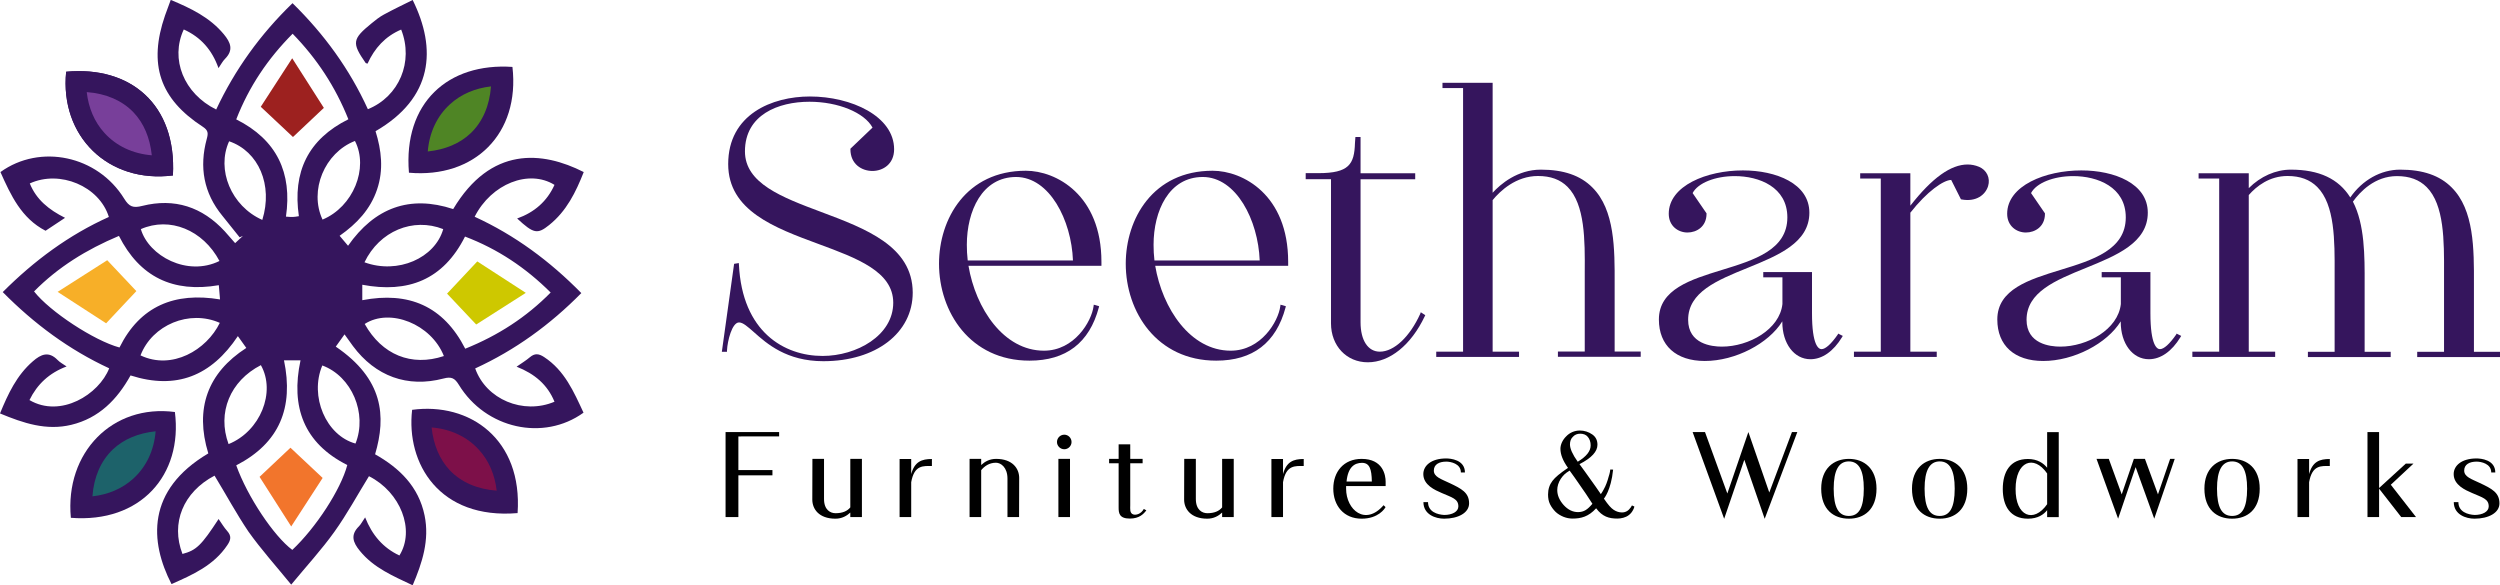 <?xml version="1.0" encoding="utf-8"?>
<!-- Generator: Adobe Illustrator 25.2.0, SVG Export Plug-In . SVG Version: 6.00 Build 0)  -->
<svg version="1.1" id="Layer_1" xmlns="http://www.w3.org/2000/svg" xmlns:xlink="http://www.w3.org/1999/xlink" x="0px" y="0px"
	 viewBox="0 0 228.27 53.41" style="enable-background:new 0 0 228.27 53.41;" xml:space="preserve">
<style type="text/css">
	.st0{fill:#35155D;}
	.st1{fill:#783F9A;}
	.st2{fill:#9D211F;}
	.st3{fill:#CEC800;}
	.st4{fill:#F2752C;}
	.st5{fill:#F7AF28;}
	.st6{fill:#4F8525;}
	.st7{fill:#7D1049;}
	.st8{fill:#1D626A;}
</style>
<g>
	<g>
		<path d="M67.42,39.85v3.07h3.11v0.48h-3.11v3.81h-1.17v-7.76h4.89v0.4H67.42z"/>
		<path d="M74.17,45.62l0.01-3.72h1.06v3.66c0,1.01,0.59,1.3,1.05,1.3c0.64,0,1.07-0.19,1.35-0.53V41.9h1.06v5.31h-1.06v-0.41
			c-0.33,0.31-0.77,0.56-1.36,0.56C74.77,47.36,74.17,46.47,74.17,45.62z"/>
		<path d="M85.09,41.91v0.64c-0.77,0-1.61-0.12-1.89,1.48v3.18h-1.06v-5.3h1.06v1.38C83.51,42.15,84.16,41.91,85.09,41.91z"/>
		<path d="M93.06,43.64l-0.01,3.57h-1.06V43.7c0-1.01-0.59-1.45-1.05-1.45c-0.64,0-1.07,0.34-1.35,0.68v4.28h-1.06V41.9h1.06v0.56
			c0.33-0.31,0.77-0.56,1.36-0.56C92.46,41.9,93.06,42.79,93.06,43.64z"/>
		<path d="M97.84,40.36c0,0.36-0.3,0.66-0.66,0.66c-0.37,0-0.67-0.3-0.67-0.66c0-0.37,0.3-0.67,0.67-0.67
			C97.54,39.69,97.84,39.99,97.84,40.36z M97.7,47.21h-1.06V41.9h1.06V47.21z"/>
		<path d="M104.67,46.6c-0.25,0.33-0.64,0.75-1.51,0.75c-0.97,0-1.02-0.51-1.02-1.01V42.3h-0.87v-0.4h0.87v-1.33h1.06v1.33h1.13v0.4
			h-1.13v3.84c0,0.31-0.07,0.74,0.3,0.84c0.22,0.06,0.68-0.03,0.94-0.51L104.67,46.6z"/>
		<path d="M108.12,45.62l0.01-3.72h1.06v3.66c0,1.01,0.59,1.3,1.05,1.3c0.64,0,1.07-0.19,1.35-0.53V41.9h1.06v5.31h-1.06v-0.41
			c-0.33,0.31-0.77,0.56-1.36,0.56C108.73,47.36,108.12,46.47,108.12,45.62z"/>
		<path d="M119.04,41.91v0.64c-0.77,0-1.61-0.12-1.89,1.48v3.18h-1.06v-5.3h1.06v1.38C117.46,42.15,118.11,41.91,119.04,41.91z"/>
		<path d="M122.91,44.38v0.24c0,1.95,1.77,3.43,3.42,1.51l0.18,0.17c-0.06,0.14-0.66,1.06-2.18,1.06c-1.63,0-2.59-1.19-2.59-2.74
			c0-1.55,0.95-2.72,2.59-2.72c1.95,0,2.19,1.49,2.19,2.08v0.4H122.91z M122.95,43.97h2.31c-0.02-1.16-0.21-1.71-0.91-1.71
			C123.68,42.27,123.08,42.64,122.95,43.97z"/>
		<path d="M134.14,45.96c0,0.87-1,1.4-2.28,1.4c-0.77,0-1.89-0.37-1.89-1.51h0.42c0,0.89,0.87,1.14,1.48,1.17
			c0.73,0,1.29-0.3,1.29-0.78c0-0.69-0.57-0.81-1.53-1.23c-0.6-0.26-1.67-0.72-1.67-1.72c0-0.77,0.72-1.43,2.09-1.43
			c0.38,0,1.71,0.11,1.71,1.28h-0.37c0-0.81-0.94-0.99-1.33-0.99c-0.65,0-1.14,0.25-1.14,0.82c0,0.57,0.66,0.77,1.42,1.13
			C133.45,44.62,134.14,44.98,134.14,45.96z"/>
		<path d="M149.23,46.25c-0.02,0.13-0.1,0.28-0.1,0.28c-0.1,0.2-0.23,0.38-0.43,0.52c-0.26,0.2-0.67,0.3-1.02,0.3
			c-0.76,0-1.37-0.17-1.94-0.94c-0.69,0.77-1.39,0.94-2.15,0.94c-0.28,0-0.55-0.05-0.83-0.16c-0.26-0.11-0.51-0.25-0.72-0.45
			c-0.2-0.2-0.37-0.42-0.51-0.7c-0.13-0.26-0.18-0.56-0.18-0.89c0-0.49,0.14-0.9,0.4-1.24c0.26-0.34,0.66-0.67,1.42-1.19
			c-0.46-0.64-0.69-1.22-0.69-1.74c0-0.4,0.21-0.83,0.53-1.14c0.31-0.33,0.76-0.53,1.24-0.53c0.42,0,0.81,0.13,1.14,0.36
			c0.34,0.24,0.47,0.56,0.47,0.94c0,0.61-0.52,1.2-1.64,1.77c0.35,0.48,0.69,0.94,1.01,1.4c0.33,0.46,0.64,0.89,0.94,1.34
			c0.09-0.11,0.25-0.41,0.25-0.41c0.21-0.36,0.36-0.79,0.47-1.21c0.01-0.03,0.12-0.34,0.14-0.63l0.26,0.01
			c-0.19,1.91-0.84,2.65-0.84,2.65c0.41,0.6,0.65,0.86,0.89,1.02c0.24,0.16,0.5,0.24,0.76,0.24c0.34,0,0.6-0.16,0.81-0.47
			c0,0,0.05-0.07,0.1-0.17L149.23,46.25z M145.4,46c-0.41-0.64-0.76-1.17-1.12-1.67c-0.35-0.51-0.67-0.97-0.96-1.36
			c-0.41,0.25-0.58,0.42-0.81,0.75c-0.22,0.34-0.32,0.7-0.32,1.02c0,0.49,0.2,0.94,0.58,1.37c0.39,0.43,0.83,0.65,1.32,0.65
			C144.63,46.75,144.94,46.54,145.4,46z M143.35,40.58c0,0.38,0.23,0.91,0.71,1.58c0.78-0.47,1.18-0.96,1.18-1.49
			c0-0.16-0.02-0.31-0.07-0.44c-0.04-0.13-0.11-0.24-0.19-0.34c-0.08-0.1-0.18-0.17-0.3-0.22c-0.13-0.05-0.25-0.07-0.39-0.07
			c-0.29,0-0.51,0.1-0.68,0.29C143.43,40.06,143.35,40.3,143.35,40.58z"/>
		<path d="M164.11,39.45l-2.98,7.92l-1.86-5.39l-1.84,5.39l-2.88-7.92h1.13l2.04,5.61l1.92-5.61l1.91,5.52l2.07-5.52H164.11z"/>
		<path d="M171.34,44.62c0,1.9-1.13,2.74-2.52,2.74c-1.4,0-2.53-0.84-2.53-2.74c0-1.83,1.13-2.72,2.53-2.72
			C170.2,41.9,171.34,42.77,171.34,44.62z M170.18,44.62c0-1.69-0.45-2.49-1.37-2.49c-0.92,0-1.38,0.82-1.38,2.49
			c0,1.74,0.46,2.49,1.38,2.49C169.74,47.11,170.18,46.36,170.18,44.62z"/>
		<path d="M179.63,44.62c0,1.9-1.13,2.74-2.52,2.74c-1.4,0-2.53-0.84-2.53-2.74c0-1.83,1.13-2.72,2.53-2.72
			C178.5,41.9,179.63,42.77,179.63,44.62z M178.48,44.62c0-1.69-0.45-2.49-1.37-2.49c-0.92,0-1.38,0.82-1.38,2.49
			c0,1.74,0.46,2.49,1.38,2.49C178.03,47.11,178.48,46.36,178.48,44.62z"/>
		<path d="M185.17,41.91c0.88,0,1.43,0.4,1.75,0.8v-3.25h1.06v7.76h-1.06v-0.64c-0.31,0.4-0.85,0.78-1.75,0.78
			c-1.63,0-2.3-1.17-2.3-2.71C182.87,43.09,183.54,41.91,185.17,41.91z M186.92,46.04v-2.81c-1.23-1.77-2.88-1.08-2.88,1.41
			C184.02,47.15,185.69,47.8,186.92,46.04z"/>
		<path d="M198.57,41.9l-1.87,5.46L195,42.65l-1.6,4.71l-1.97-5.46h1.12l1.18,3.24l1.11-3.24h1.01l1.19,3.24l1.11-3.24H198.57z"/>
		<path d="M206.33,44.62c0,1.9-1.13,2.74-2.52,2.74c-1.4,0-2.53-0.84-2.53-2.74c0-1.83,1.13-2.72,2.53-2.72
			C205.2,41.9,206.33,42.77,206.33,44.62z M205.18,44.62c0-1.69-0.45-2.49-1.37-2.49c-0.92,0-1.38,0.82-1.38,2.49
			c0,1.74,0.46,2.49,1.38,2.49C204.73,47.11,205.18,46.36,205.18,44.62z"/>
		<path d="M212.73,41.91v0.64c-0.77,0-1.61-0.12-1.89,1.48v3.18h-1.06v-5.3h1.06v1.38C211.15,42.15,211.79,41.91,212.73,41.91z"/>
		<path d="M218.3,44.26l2.3,2.95h-1.35l-2.02-2.59v2.59h-1.06v-7.76h1.06v5.11l2.44-2.23h0.7L218.3,44.26z"/>
		<path d="M228.22,45.96c0,0.87-1,1.4-2.28,1.4c-0.77,0-1.89-0.37-1.89-1.51h0.42c0,0.89,0.87,1.14,1.48,1.17
			c0.73,0,1.29-0.3,1.29-0.78c0-0.69-0.57-0.81-1.53-1.23c-0.6-0.26-1.67-0.72-1.67-1.72c0-0.77,0.72-1.43,2.09-1.43
			c0.38,0,1.71,0.11,1.71,1.28h-0.37c0-0.81-0.94-0.99-1.33-0.99c-0.65,0-1.14,0.25-1.14,0.82c0,0.57,0.66,0.77,1.42,1.13
			C227.53,44.62,228.22,44.98,228.22,45.96z"/>
	</g>
	<g>
		<path class="st0" d="M74.97,19.35c-3.58-1.34-6.95-2.61-6.95-5.53c0-3.34,3.04-4.53,5.89-4.53c2.62,0,5.02,0.99,5.76,2.36
			l-1.98,1.89l-0.04,0.04v0.05c0,1.36,1.04,1.98,2.01,1.98c0.95,0,1.98-0.62,1.98-1.98c0-3.02-3.91-4.82-7.69-4.82
			c-3.44,0-7.46,1.62-7.46,6.17c0,4.25,4.21,5.81,8.28,7.31c3.49,1.29,6.79,2.51,6.79,5.35c0,3-3.35,4.86-6.45,4.86
			c-3.5,0-7.34-2.19-7.64-8.34l-0.01-0.14l-0.43,0.07l-1.1,7.89l-0.02,0.14h0.47l0-0.12c0.04-0.87,0.46-2.56,1.1-2.56
			c0.36,0,0.79,0.39,1.35,0.88c1.19,1.06,2.99,2.66,6.35,2.66c4.8,0,8.16-2.58,8.16-6.27C83.32,22.49,79.08,20.89,74.97,19.35z"/>
		<path class="st0" d="M93.67,15.59c-5.45,0-7.93,4.4-7.93,8.49c0,4.4,2.84,8.85,8.26,8.85c3.34,0,5.47-1.63,6.33-4.85l0.03-0.12
			l-0.49-0.14l-0.02,0.15c-0.18,1.37-1.74,4.05-4.53,4.05c-3.69,0-6.24-3.87-6.89-7.75h12.14v-0.36
			C100.57,17.8,96.44,15.59,93.67,15.59z M97.97,23.78h-9.61c-0.06-0.49-0.08-0.97-0.08-1.43c0-3.08,1.39-6.19,4.5-6.19
			C95.83,16.17,97.83,20.1,97.97,23.78z"/>
		<path class="st0" d="M110.72,15.59c-5.45,0-7.93,4.4-7.93,8.49c0,4.4,2.84,8.85,8.26,8.85c3.34,0,5.47-1.63,6.33-4.85l0.03-0.12
			l-0.49-0.14l-0.02,0.15c-0.18,1.37-1.74,4.05-4.53,4.05c-3.69,0-6.24-3.87-6.89-7.75h12.14v-0.36
			C117.62,17.8,113.5,15.59,110.72,15.59z M115.02,23.78h-9.61c-0.06-0.49-0.08-0.97-0.08-1.43c0-3.08,1.39-6.19,4.5-6.19
			C112.88,16.17,114.88,20.1,115.02,23.78z"/>
		<path class="st0" d="M129.68,28.65c-0.95,2.1-2.39,3.46-3.69,3.46c-1.08,0-1.76-1.03-1.76-2.68V16.37h4.99v-0.55h-4.99v-3.31
			h-0.47l-0.04,0.55c-0.06,1.94-0.54,2.75-3.35,2.75h-1.15v0.55h2.31v13.16c0,2.06,1.42,3.56,3.36,3.56c2,0,3.95-1.57,5.2-4.2
			l0.05-0.1l-0.41-0.27L129.68,28.65z"/>
		<path class="st0" d="M147.43,25.92c0.01-3.17,0.02-6.76-2.03-8.8c-1.09-1.1-2.63-1.63-4.71-1.63c-2.14,0-3.68,1.32-4.4,2.11V7.56
			h-4.58v0.48h1.88v24.07h-2.45v0.48h7.56v-0.48h-2.41V18.27c0.69-0.84,2.13-2.2,4.14-2.2c1.15,0,2.03,0.32,2.7,0.99
			c1.6,1.61,1.59,4.89,1.57,7.79c0,0.26,0,0.52,0,0.77v6.48h-2.45v0.48h7.56v-0.48h-2.38L147.43,25.92z"/>
		<path class="st0" d="M167.8,30.55c-0.6,0.86-1.12,1.33-1.48,1.33c-0.26,0-0.87-0.32-0.87-3.28v-3.76H161v0.48h1.75v2.44
			c-0.25,2.32-3.06,3.89-5.53,3.89c-0.93,0-3.08-0.24-3.08-2.45c0-2.53,2.64-3.61,5.43-4.74c2.77-1.13,5.64-2.29,5.64-5.04
			c0-2.67-3.05-3.86-6.07-3.86c-3.28,0-6.77,1.39-6.77,3.96c0,1.12,0.86,1.71,1.71,1.71c0.84,0,1.74-0.54,1.74-1.71v-0.04
			l-1.27-1.85c0.48-0.92,2.05-1.55,3.85-1.55c2.21,0,4.8,0.99,4.8,3.77c0,2.97-3.04,3.9-5.98,4.8c-2.83,0.87-5.75,1.76-5.75,4.52
			c0,2.38,1.57,3.79,4.19,3.79c2.79,0,5.83-1.59,7.08-3.62v0.06c0,1.97,1.08,3.4,2.57,3.4c1.07,0,2.09-0.71,2.88-2.01l0.07-0.12
			l-0.42-0.21L167.8,30.55z"/>
		<path class="st0" d="M180.7,15.23c-0.34-0.14-0.69-0.21-1.04-0.21c-1.54,0-3.25,1.23-5.23,3.76v-2.96h-4.58v0.48h1.88v15.81h-2.45
			v0.48h7.56v-0.48h-2.41V19.42c1.53-1.95,3.03-2.98,3.73-2.99l0.89,1.77l0.06,0.01c1.34,0.25,2.18-0.43,2.42-1.22
			C181.75,16.26,181.41,15.53,180.7,15.23z"/>
		<path class="st0" d="M198.7,30.55c-0.6,0.86-1.12,1.33-1.48,1.33c-0.26,0-0.87-0.32-0.87-3.28v-3.76h-4.45v0.48h1.75v2.44
			c-0.25,2.32-3.06,3.89-5.53,3.89c-0.93,0-3.08-0.24-3.08-2.45c0-2.53,2.64-3.61,5.43-4.74c2.77-1.13,5.64-2.29,5.64-5.04
			c0-2.67-3.05-3.86-6.07-3.86c-3.28,0-6.77,1.39-6.77,3.96c0,1.12,0.86,1.71,1.71,1.71c0.84,0,1.74-0.54,1.74-1.71v-0.04
			l-1.27-1.85c0.48-0.92,2.05-1.55,3.85-1.55c2.21,0,4.8,0.99,4.8,3.77c0,2.97-3.04,3.9-5.98,4.8c-2.83,0.87-5.75,1.76-5.75,4.52
			c0,2.38,1.57,3.79,4.19,3.79c2.79,0,5.83-1.59,7.08-3.62v0.06c0,1.97,1.08,3.4,2.57,3.4c1.07,0,2.09-0.71,2.88-2.01l0.07-0.12
			l-0.42-0.21L198.7,30.55z"/>
		<path class="st0" d="M225.89,32.11l0-6.19c0.01-3.17,0.02-6.76-2.03-8.8c-1.09-1.1-2.63-1.63-4.71-1.63
			c-1.75,0-3.44,0.94-4.55,2.54c-1.07-1.71-2.85-2.54-5.43-2.54c-1.38,0-2.76,0.61-3.84,1.69v-1.36h-4.58v0.48h1.88v15.81h-2.45
			v0.48h7.56v-0.48h-2.41v-14.3c0.7-0.8,1.88-1.74,3.54-1.74c1.15,0,2.04,0.33,2.71,1c1.62,1.62,1.6,4.93,1.59,7.86l0,7.19h-2.44
			v0.48h7.56v-0.48h-2.38l0-6.2c0.01-2.55,0.01-5.43-1.07-7.51c0.65-0.9,2-2.33,4.02-2.33c1.15,0,2.04,0.33,2.71,1
			c1.62,1.62,1.6,4.94,1.59,7.86l0,7.18h-2.45v0.48h7.56v-0.48H225.89z"/>
	</g>
</g>
<g>
	<path class="st0" d="M19.59,43.43c-2.86,1.5-4.02,4.33-2.93,7.15c1.26-0.33,1.72-0.77,3.3-3.19c0.27,0.38,0.49,0.77,0.79,1.1
		c0.4,0.45,0.33,0.81,0.01,1.28c-1.24,1.86-3.17,2.71-5.1,3.56c-1.99-3.86-2.32-8.57,3.36-11.93c-1.25-4.09-0.07-7.35,3.47-9.63
		c-0.25-0.35-0.48-0.68-0.77-1.08c-2.43,3.64-5.62,4.93-9.8,3.59c-1.22,2.2-2.88,3.9-5.41,4.51C4.23,39.34,2.14,38.64,0,37.75
		c0.74-1.79,1.52-3.48,3-4.76c0.74-0.65,1.45-0.95,2.26-0.12c0.21,0.22,0.5,0.37,0.82,0.59c-1.59,0.6-2.68,1.62-3.39,3.07
		c2.85,1.67,6.35-0.52,7.28-2.9c-3.65-1.69-6.84-4.05-9.72-6.96c2.87-2.87,6.04-5.22,9.69-6.86C9.07,17,5.46,15.49,2.72,16.75
		c0.6,1.48,1.74,2.4,3.22,3.14c-0.64,0.42-1.18,0.79-1.78,1.18c-2.21-1.14-3.17-3.24-4.12-5.36c3.62-2.61,8.87-1.51,11.3,2.43
		c0.46,0.75,0.82,0.87,1.65,0.66c2.95-0.74,5.48,0.09,7.54,2.33c0.3,0.33,0.59,0.68,0.94,1.07c0.26-0.24,0.49-0.45,0.71-0.66
		c-0.1,0.04-0.2,0.09-0.3,0.13c-0.52-0.65-1.04-1.31-1.57-1.96c-1.72-2.09-2.13-4.46-1.43-7.03c0.14-0.51,0.14-0.78-0.37-1.11
		c-3.93-2.55-4.98-5.7-3.44-10.16c0.16-0.46,0.34-0.91,0.52-1.42c1.84,0.77,3.56,1.59,4.84,3.13c0.63,0.76,0.92,1.45,0.11,2.26
		c-0.22,0.22-0.36,0.51-0.59,0.84c-0.59-1.67-1.62-2.83-3.17-3.53c-1.26,2.7,0,5.85,2.96,7.31c1.71-3.65,4.03-6.87,6.97-9.71
		c2.91,2.85,5.22,6.04,6.88,9.68c2.85-1.15,4.2-4.33,3.04-7.27c-1.46,0.62-2.43,1.7-3.07,3.11c-0.08-0.03-0.16-0.03-0.18-0.07
		c-1.27-1.83-1.22-2.17,0.56-3.62c0.35-0.29,0.72-0.58,1.11-0.79c0.86-0.47,1.75-0.89,2.63-1.33c2.22,4.48,1.86,8.94-3.39,11.98
		c0.54,1.73,0.75,3.52,0.14,5.32c-0.61,1.81-1.84,3.12-3.42,4.23c0.26,0.31,0.48,0.57,0.77,0.91c2.43-3.47,5.63-4.66,9.6-3.35
		c3.43-5.74,8.12-5.31,11.92-3.38c-0.72,1.83-1.57,3.57-3.16,4.84c-1.07,0.86-1.42,0.79-2.92-0.6c1.57-0.56,2.73-1.56,3.41-3.07
		c-2.33-1.45-5.76-0.11-7.29,2.91c3.67,1.68,6.86,4.04,9.74,6.97c-2.86,2.9-6.05,5.21-9.69,6.88c0.99,2.82,4.38,4.25,7.24,3.04
		c-0.64-1.55-1.79-2.54-3.46-3.2c0.46-0.32,0.86-0.56,1.21-0.86c0.45-0.38,0.81-0.34,1.3-0.02c1.88,1.23,2.71,3.17,3.6,5.08
		c-3.66,2.64-8.93,1.47-11.38-2.54c-0.38-0.62-0.68-0.77-1.4-0.58c-3.3,0.87-6.22-0.21-8.27-2.96c-0.23-0.31-0.45-0.62-0.77-1.07
		c-0.29,0.41-0.55,0.77-0.8,1.12c4.35,2.96,4.62,6.34,3.59,9.83c2.22,1.25,3.98,2.95,4.52,5.59c0.46,2.24-0.21,4.31-1.09,6.37
		c-1.76-0.84-3.54-1.57-4.82-3.14c-0.64-0.78-0.88-1.46-0.08-2.25c0.19-0.19,0.31-0.45,0.56-0.81c0.64,1.62,1.64,2.78,3.13,3.48
		c1.46-2.33,0.1-5.79-2.78-7.24c-1.05,1.7-2,3.46-3.16,5.08c-1.15,1.61-2.51,3.09-3.94,4.82c-1.42-1.74-2.76-3.23-3.91-4.85
		C21.58,46.9,20.65,45.17,19.59,43.43z M3.11,26.61c1.44,1.84,5.48,4.49,7.8,5.12c1.88-3.79,5.04-5.08,9.18-4.39
		c-0.04-0.51-0.07-0.88-0.11-1.3c-4.19,0.72-7.23-0.76-9.12-4.5C7.89,22.79,5.3,24.39,3.11,26.61z M42.48,31.84
		c3-1.21,5.57-2.87,7.8-5.13c-2.29-2.28-4.85-3.98-7.82-5.11c-1.99,3.96-5.21,5.19-9.38,4.4c0,0.52,0,0.95,0,1.41
		C37.31,26.6,40.48,27.93,42.48,31.84z M21.57,42.49c1.02,2.86,3.44,6.47,5.12,7.72c2.15-2.02,4.43-5.51,5.02-7.75
		c-3.98-2-5.18-5.32-4.27-9.56c-0.53,0-0.99,0-1.51,0C26.83,37.21,25.53,40.45,21.57,42.49z M26.72,3.08
		c-2.26,2.27-3.98,4.82-5.15,7.82c3.71,1.86,5.12,4.88,4.54,8.88c0.29,0.02,0.46,0.04,0.63,0.03c0.16,0,0.32-0.04,0.55-0.07
		c-0.59-4.04,0.84-7.02,4.52-8.85C30.62,7.92,28.95,5.37,26.72,3.08z M23.95,20.08c0.99-3.18-0.33-6.26-3.03-7.18
		C19.74,15.49,21.11,18.82,23.95,20.08z M33.28,23.95c3.05,1.12,6.44-0.39,7.19-3.03C37.71,19.83,34.65,21.1,33.28,23.95z
		 M12.86,20.92c0.72,2.45,4.24,4.36,7.18,2.91C18.53,20.99,15.5,19.76,12.86,20.92z M40.53,32.51c-1.15-2.92-4.92-4.42-7.23-2.93
		C34.87,32.39,37.56,33.5,40.53,32.51z M32.41,12.87c-2.78,1.08-4.2,4.53-2.96,7.18C32.24,18.89,33.69,15.36,32.41,12.87z
		 M29.43,33.37c-1.19,2.81,0.34,6.4,3.03,7.13C33.56,37.75,32.12,34.36,29.43,33.37z M20.07,29.48c-2.78-1.23-6.17,0.18-7.24,2.97
		C15.71,33.82,18.86,31.96,20.07,29.48z M20.87,40.55c2.9-1.17,4.34-4.75,2.95-7.21C21.02,34.78,19.81,37.67,20.87,40.55z"/>
	<path class="st0" d="M15.79,16.02c-5.91,0.75-10.34-3.59-9.75-9.47C11.89,6,16.14,9.52,15.79,16.02z"/>
	<path class="st0" d="M15.79,16.02c-5.91,0.75-10.34-3.59-9.75-9.47C11.89,6,16.14,9.52,15.79,16.02z"/>
	<path class="st1" d="M13.86,14.18c-1.73-0.14-3.25-0.85-4.33-2.05c-0.91-1-1.45-2.29-1.61-3.72c1.77,0.13,3.24,0.77,4.28,1.86
		C13.13,11.25,13.69,12.58,13.86,14.18z"/>
	<path class="st0" d="M37.34,15.77C36.81,9.4,40.9,5.71,46.79,6.11C47.49,12.2,43.34,16.3,37.34,15.77z"/>
	<path class="st0" d="M6.47,47.28c-0.56-5.98,3.82-10.41,9.5-9.66C16.7,43.37,12.84,47.78,6.47,47.28z"/>
	<path class="st0" d="M47.26,46.85c-7.14,0.6-10.2-4.53-9.63-9.43C42.88,36.71,47.73,40.09,47.26,46.85z"/>
	<path class="st2" d="M26.75,12.51c-0.77-0.73-1.76-1.66-2.94-2.76c0.76-1.17,1.72-2.66,2.87-4.43c1.12,1.76,2.08,3.26,2.89,4.53
		C28.4,10.95,27.41,11.89,26.75,12.51z"/>
	<path class="st3" d="M40.82,26.81c0.73-0.77,1.66-1.76,2.76-2.94c1.17,0.76,2.66,1.72,4.43,2.87c-1.76,1.12-3.26,2.08-4.53,2.89
		C42.38,28.46,41.44,27.47,40.82,26.81z"/>
	<path class="st4" d="M26.52,40.88c0.77,0.73,1.76,1.66,2.94,2.76c-0.76,1.17-1.72,2.66-2.87,4.43c-1.12-1.76-2.08-3.26-2.89-4.53
		C24.87,42.44,25.86,41.5,26.52,40.88z"/>
	<path class="st5" d="M12.45,26.58c-0.73,0.77-1.66,1.76-2.76,2.94c-1.17-0.76-2.66-1.72-4.43-2.87c1.76-1.12,3.26-2.08,4.53-2.89
		C10.89,24.93,11.83,25.92,12.45,26.58z"/>
	<path class="st6" d="M39.06,13.83c0.14-1.73,0.85-3.25,2.05-4.33c1-0.91,2.29-1.45,3.72-1.61c-0.13,1.77-0.77,3.24-1.86,4.28
		C41.99,13.1,40.66,13.66,39.06,13.83z"/>
	<path class="st7" d="M39.41,39.03c1.73,0.14,3.25,0.85,4.33,2.05c0.91,1,1.45,2.29,1.61,3.72c-1.77-0.13-3.24-0.77-4.28-1.86
		C40.15,41.96,39.58,40.63,39.41,39.03z"/>
	<path class="st8" d="M14.21,39.38c-0.14,1.73-0.85,3.25-2.05,4.33c-1,0.91-2.29,1.45-3.72,1.61c0.13-1.77,0.77-3.24,1.86-4.28
		C11.28,40.11,12.61,39.55,14.21,39.38z"/>
</g>
</svg>
